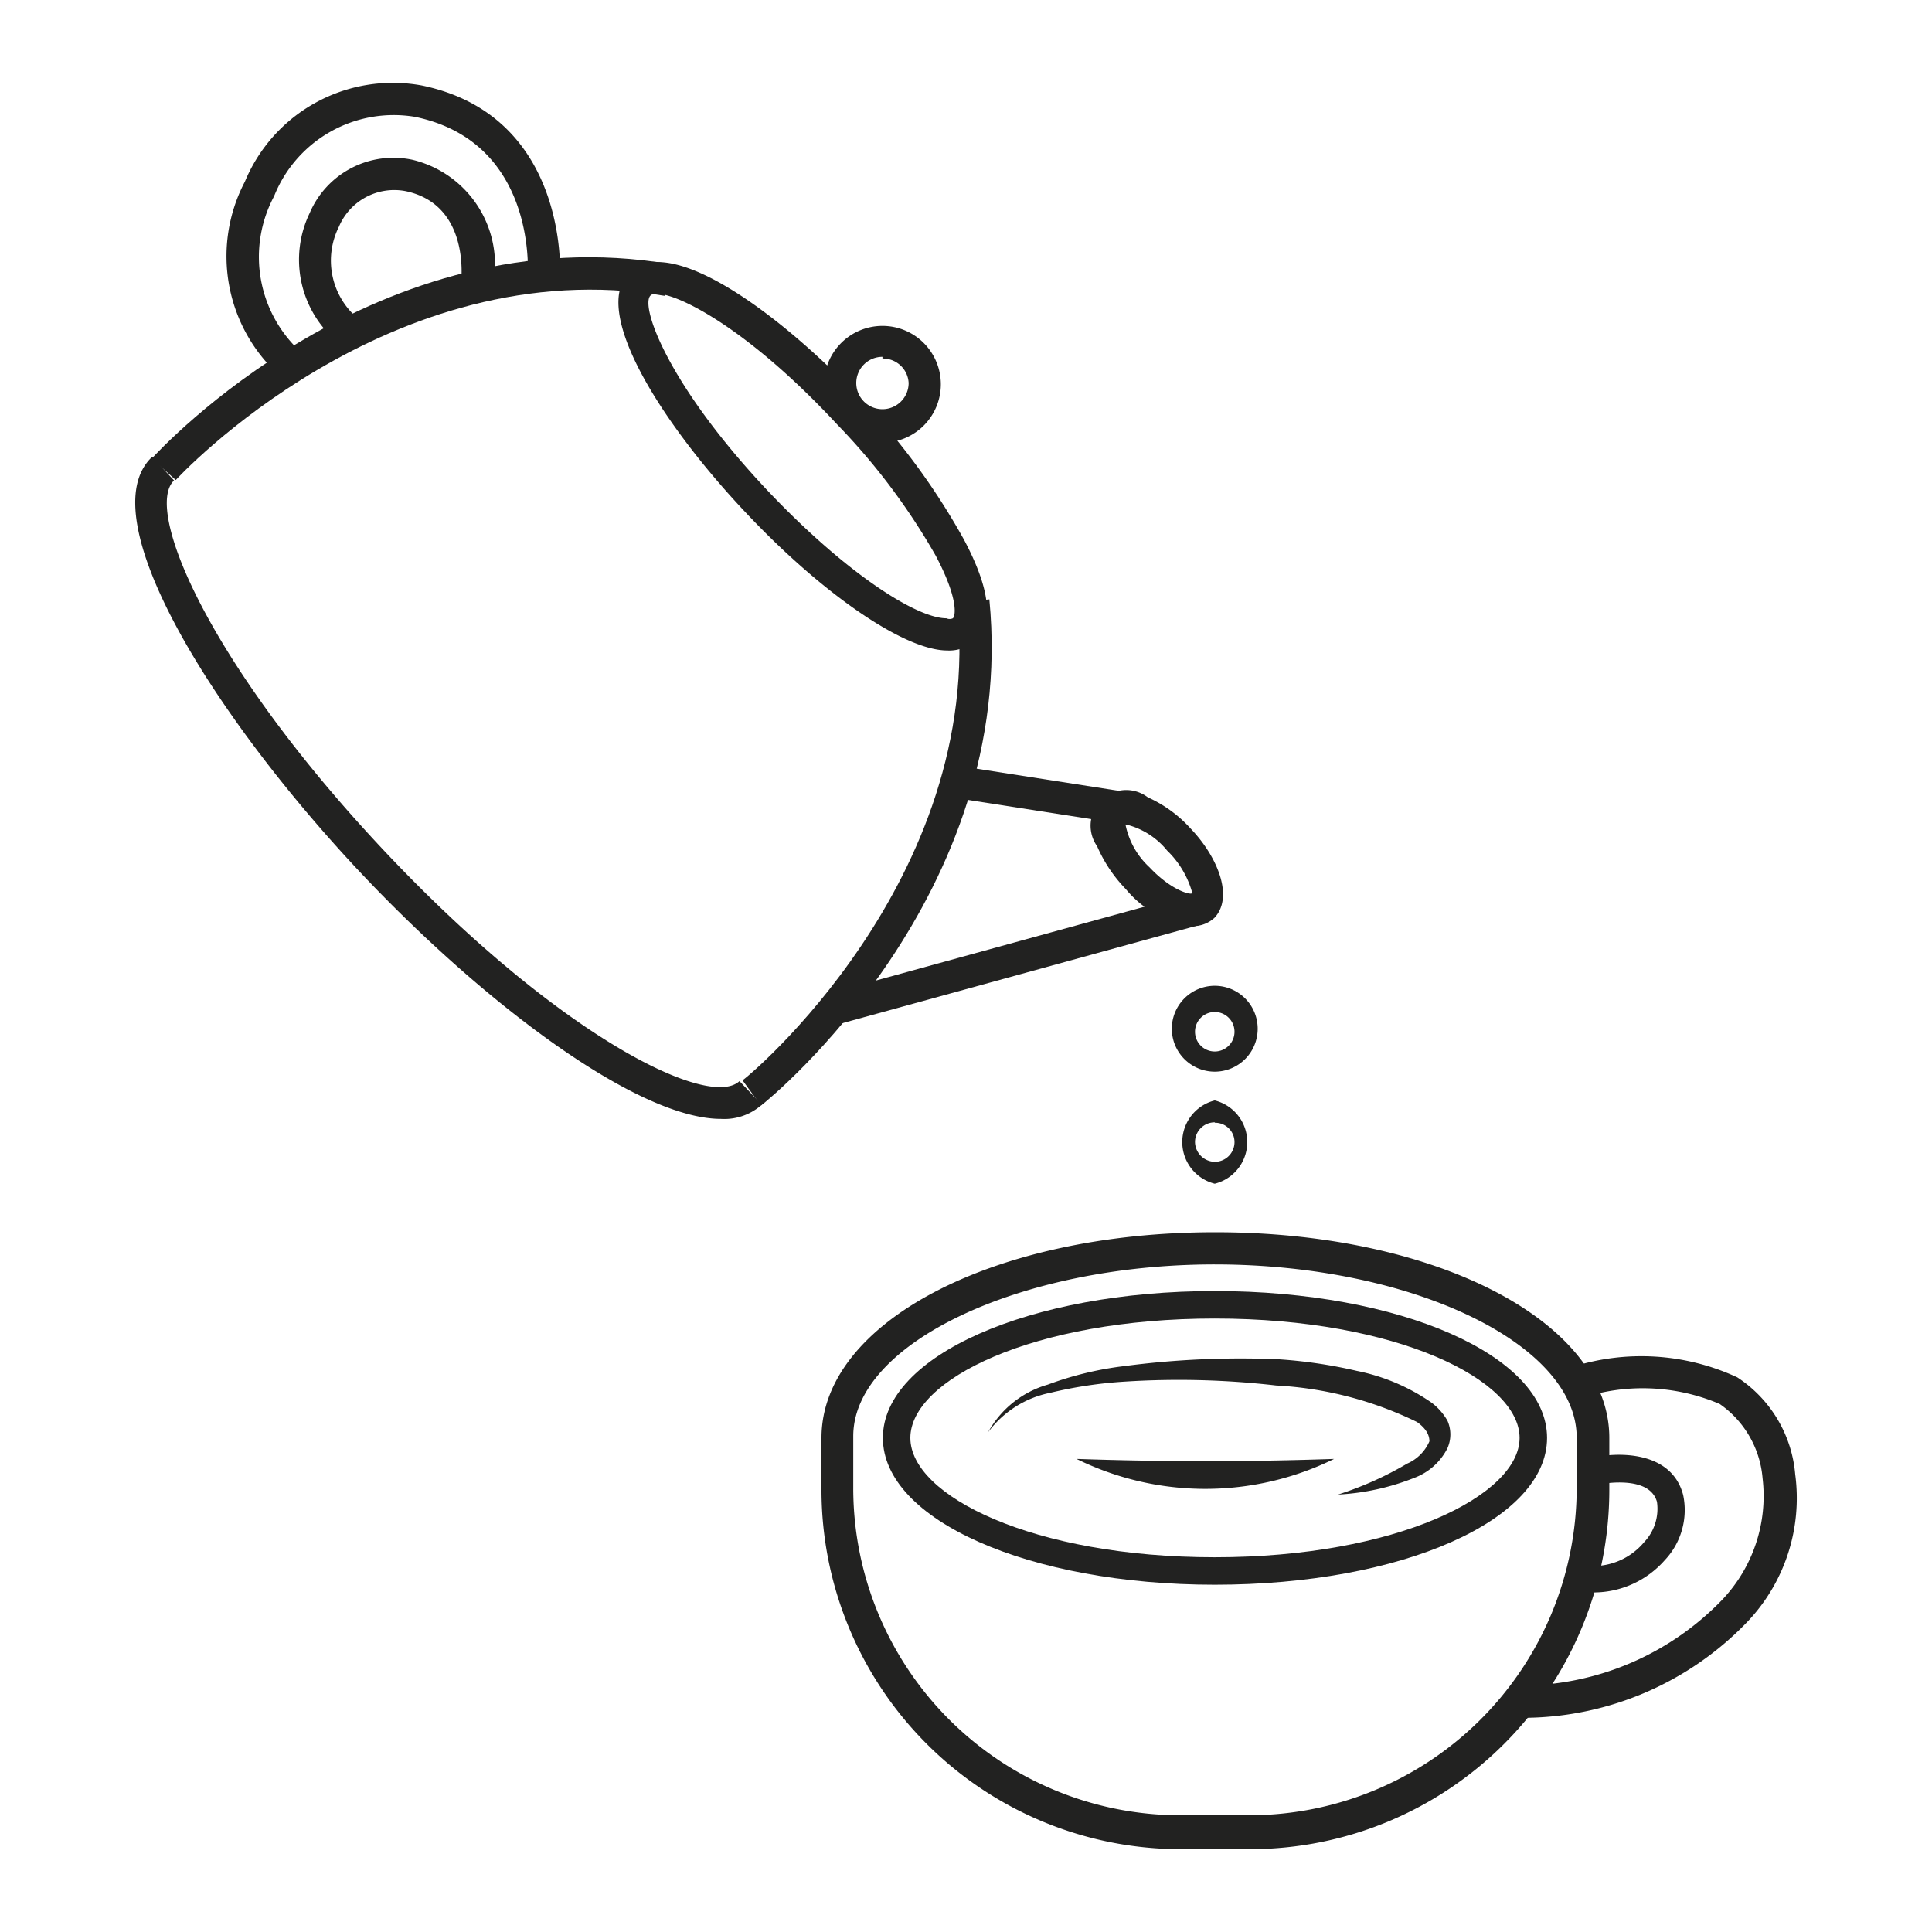 <svg width="45" height="45" xmlns="http://www.w3.org/2000/svg" data-name="Слой 1">

 <g>
  <title>Layer 1</title>
  <g id="svg_19">
   <path id="svg_1" fill="#222221" d="m20.554,10.311a1.36,1.36 0 1 1 1.36,-1.35a1.36,1.36 0 0 1 -1.36,1.35zm0,-2a0.61,0.61 0 1 0 0.61,0.61a0.6,0.6 0 0 0 -0.61,-0.57l0,-0.04z" class="cls-1"/>
   <path id="svg_2" fill="#222221" d="m28.294,36.911c-4.33,0 -7.73,-1.51 -7.73,-3.42s3.41,-3.42 7.73,-3.42s7.74,1.5 7.74,3.42s-3.39,3.42 -7.74,3.42zm0,-6.2c-4.24,0 -7.09,1.43 -7.09,2.78s2.86,2.78 7.09,2.78s7.1,-1.44 7.1,-2.78s-2.84,-2.78 -7.1,-2.78z" class="cls-1"/>
   <path id="svg_3" fill="#222221" d="m29.124,43.071l-1.63,0a8.37,8.37 0 0 1 -8.36,-8.36l0,-1.22c0,-2.69 4,-4.79 9.17,-4.79s9.18,2.1 9.18,4.79l0,1.22a8.37,8.37 0 0 1 -8.36,8.36zm-0.83,-13.62c-4.56,0 -8.42,1.85 -8.42,4l0,1.22a7.62,7.62 0 0 0 7.61,7.61l1.63,0a7.63,7.63 0 0 0 7.61,-7.61l0,-1.18c0.01,-2.19 -3.85,-4.04 -8.43,-4.04z" class="cls-1"/>
   <path id="svg_4" fill="#222221" d="m35.544,40.011l-0.15,0l0,-0.75a6.53,6.53 0 0 0 4.72,-2a3.51,3.51 0 0 0 0.94,-2.83a2.34,2.34 0 0 0 -1,-1.73a4.57,4.57 0 0 0 -3.24,-0.13l-0.23,-0.72a5.31,5.31 0 0 1 3.88,0.23a3,3 0 0 1 1.35,2.26a4.18,4.18 0 0 1 -1.12,3.44a7.26,7.26 0 0 1 -5.15,2.23z" class="cls-1"/>
   <path id="svg_5" fill="#222221" d="m37.124,37.091l-0.32,0l0.08,-0.63a1.55,1.55 0 0 0 1.41,-0.54a1.13,1.13 0 0 0 0.3,-0.94c-0.19,-0.68 -1.44,-0.39 -1.45,-0.39l-0.15,-0.62c0.69,-0.17 1.94,-0.18 2.21,0.85a1.7,1.7 0 0 1 -0.43,1.52a2.21,2.21 0 0 1 -1.65,0.75z" class="cls-1"/>
   <path id="svg_6" fill="#222221" d="m23.014,33.361a2.31,2.31 0 0 1 1.39,-1.11a7.75,7.75 0 0 1 1.77,-0.43a20.74,20.74 0 0 1 3.61,-0.16a11.26,11.26 0 0 1 1.82,0.27a4.65,4.65 0 0 1 1.74,0.74a1.38,1.38 0 0 1 0.37,0.42a0.79,0.79 0 0 1 0,0.64a1.42,1.42 0 0 1 -0.77,0.69a5.58,5.58 0 0 1 -1.78,0.39a7.82,7.82 0 0 0 1.61,-0.72a1,1 0 0 0 0.52,-0.52c0,-0.15 -0.08,-0.3 -0.29,-0.45a8.5,8.5 0 0 0 -3.28,-0.85a19.79,19.79 0 0 0 -3.53,-0.09a10,10 0 0 0 -1.73,0.26a2.38,2.38 0 0 0 -1.45,0.92z" class="cls-1"/>
   <path id="svg_7" fill="#222221" d="m31.074,33.981a6.8,6.8 0 0 1 -6,0c2.08,0.07 3.96,0.07 6,0z" class="cls-1"/>
   <path id="svg_8" fill="#222221" d="m16.794,26.061c-1.95,0 -5.53,-2.69 -8.41,-5.75c-3.44,-3.66 -6.31,-8.29 -4.84,-9.67l0.51,0.55c-0.71,0.67 0.8,4.27 4.88,8.61s7.58,6.05 8.29,5.38l0.52,0.55a1.31,1.31 0 0 1 -0.95,0.33z" class="cls-1"/>
   <path id="svg_9" fill="#222221" d="m22.064,15.151l0,0c-1,0 -2.93,-1.33 -4.72,-3.24c-1.94,-2.06 -3.61,-4.69 -2.67,-5.58l0,0c0.95,-0.88 3.47,0.94 5.41,3a16,16 0 0 1 2.37,3.24c0.61,1.15 0.7,1.94 0.26,2.35a0.9,0.9 0 0 1 -0.65,0.23zm-6.91,-8.27c-0.25,0.23 0.38,2.05 2.7,4.52c1.83,1.94 3.49,3 4.19,3a0.18,0.18 0 0 0 0.15,0c0.06,-0.05 0.14,-0.44 -0.4,-1.46a15.16,15.16 0 0 0 -2.3,-3.06c-2.32,-2.5 -4.1,-3.23 -4.34,-3z" class="cls-1"/>
   <path id="svg_10" fill="#222221" d="m17.724,25.751l-0.43,-0.59c0.05,0 5.66,-4.65 5,-11.12l0.75,-0.08c0.67,6.89 -5.08,11.61 -5.32,11.79z" class="cls-1"/>
   <path id="svg_11" fill="#222221" d="m4.094,11.181l-0.56,-0.5c0.21,-0.23 5.25,-5.68 12.08,-4.53l-0.13,0.74c-6.42,-1.08 -11.35,4.24 -11.39,4.29z" class="cls-1"/>
   <rect id="svg_12" fill="#222221" transform="rotate(-15.37 -15.966 0.281)" height="0.75" width="8.81" y="31.671" x="11.974" class="cls-1"/>
   <rect id="svg_13" fill="#222221" transform="rotate(-81.15 -8.376 46.871)" height="4.23" width="0.75" y="72.711" x="24.284" class="cls-1"/>
   <path id="svg_14" fill="#222221" d="m6.584,8.811a3.74,3.74 0 0 1 -0.88,-4.58a3.73,3.73 0 0 1 4.12,-2.24c3.44,0.71 3.22,4.42 3.22,4.46l-0.75,-0.06c0,-0.12 0.17,-3.09 -2.63,-3.67a3,3 0 0 0 -3.28,1.85a3,3 0 0 0 0.67,3.67l-0.47,0.57z" class="cls-1"/>
   <path id="svg_15" fill="#222221" d="m7.854,7.961a2.5,2.5 0 0 1 -0.64,-3a2.12,2.12 0 0 1 2.39,-1.24a2.51,2.51 0 0 1 1.88,2.92l-0.74,-0.1c0,-0.07 0.19,-1.78 -1.3,-2.09a1.4,1.4 0 0 0 -1.55,0.83a1.76,1.76 0 0 0 0.4,2.1l-0.44,0.58z" class="cls-1"/>
   <path id="svg_16" fill="#222221" d="m27.764,21.571a2.43,2.43 0 0 1 -1.54,-0.86a3.35,3.35 0 0 1 -0.67,-1a0.83,0.83 0 0 1 1.18,-1.14a3,3 0 0 1 1,0.73c0.65,0.68 1,1.61 0.55,2.08a0.74,0.74 0 0 1 -0.52,0.19zm-1.55,-2.37a1.85,1.85 0 0 0 0.56,1c0.48,0.51 0.91,0.64 1,0.61a2.17,2.17 0 0 0 -0.59,-1a1.77,1.77 0 0 0 -0.97,-0.61z" class="cls-1"/>
   <path id="svg_17" fill="#222221" d="m28.294,24.961a1,1 0 1 1 1,-1a1,1 0 0 1 -1,1zm0,-1.39a0.46,0.46 0 0 0 0,0.92a0.46,0.46 0 0 0 0,-0.92z" class="cls-1"/>
   <path id="svg_18" fill="#222221" d="m28.294,27.571a1,1 0 0 1 0,-1.94a1,1 0 0 1 0,1.94zm0,-1.43a0.46,0.46 0 0 0 -0.46,0.46a0.47,0.47 0 0 0 0.46,0.46a0.46,0.46 0 0 0 0.46,-0.46a0.45,0.45 0 0 0 -0.46,-0.45l0,-0.01z" class="cls-1"/>
  </g>
 </g>
</svg>